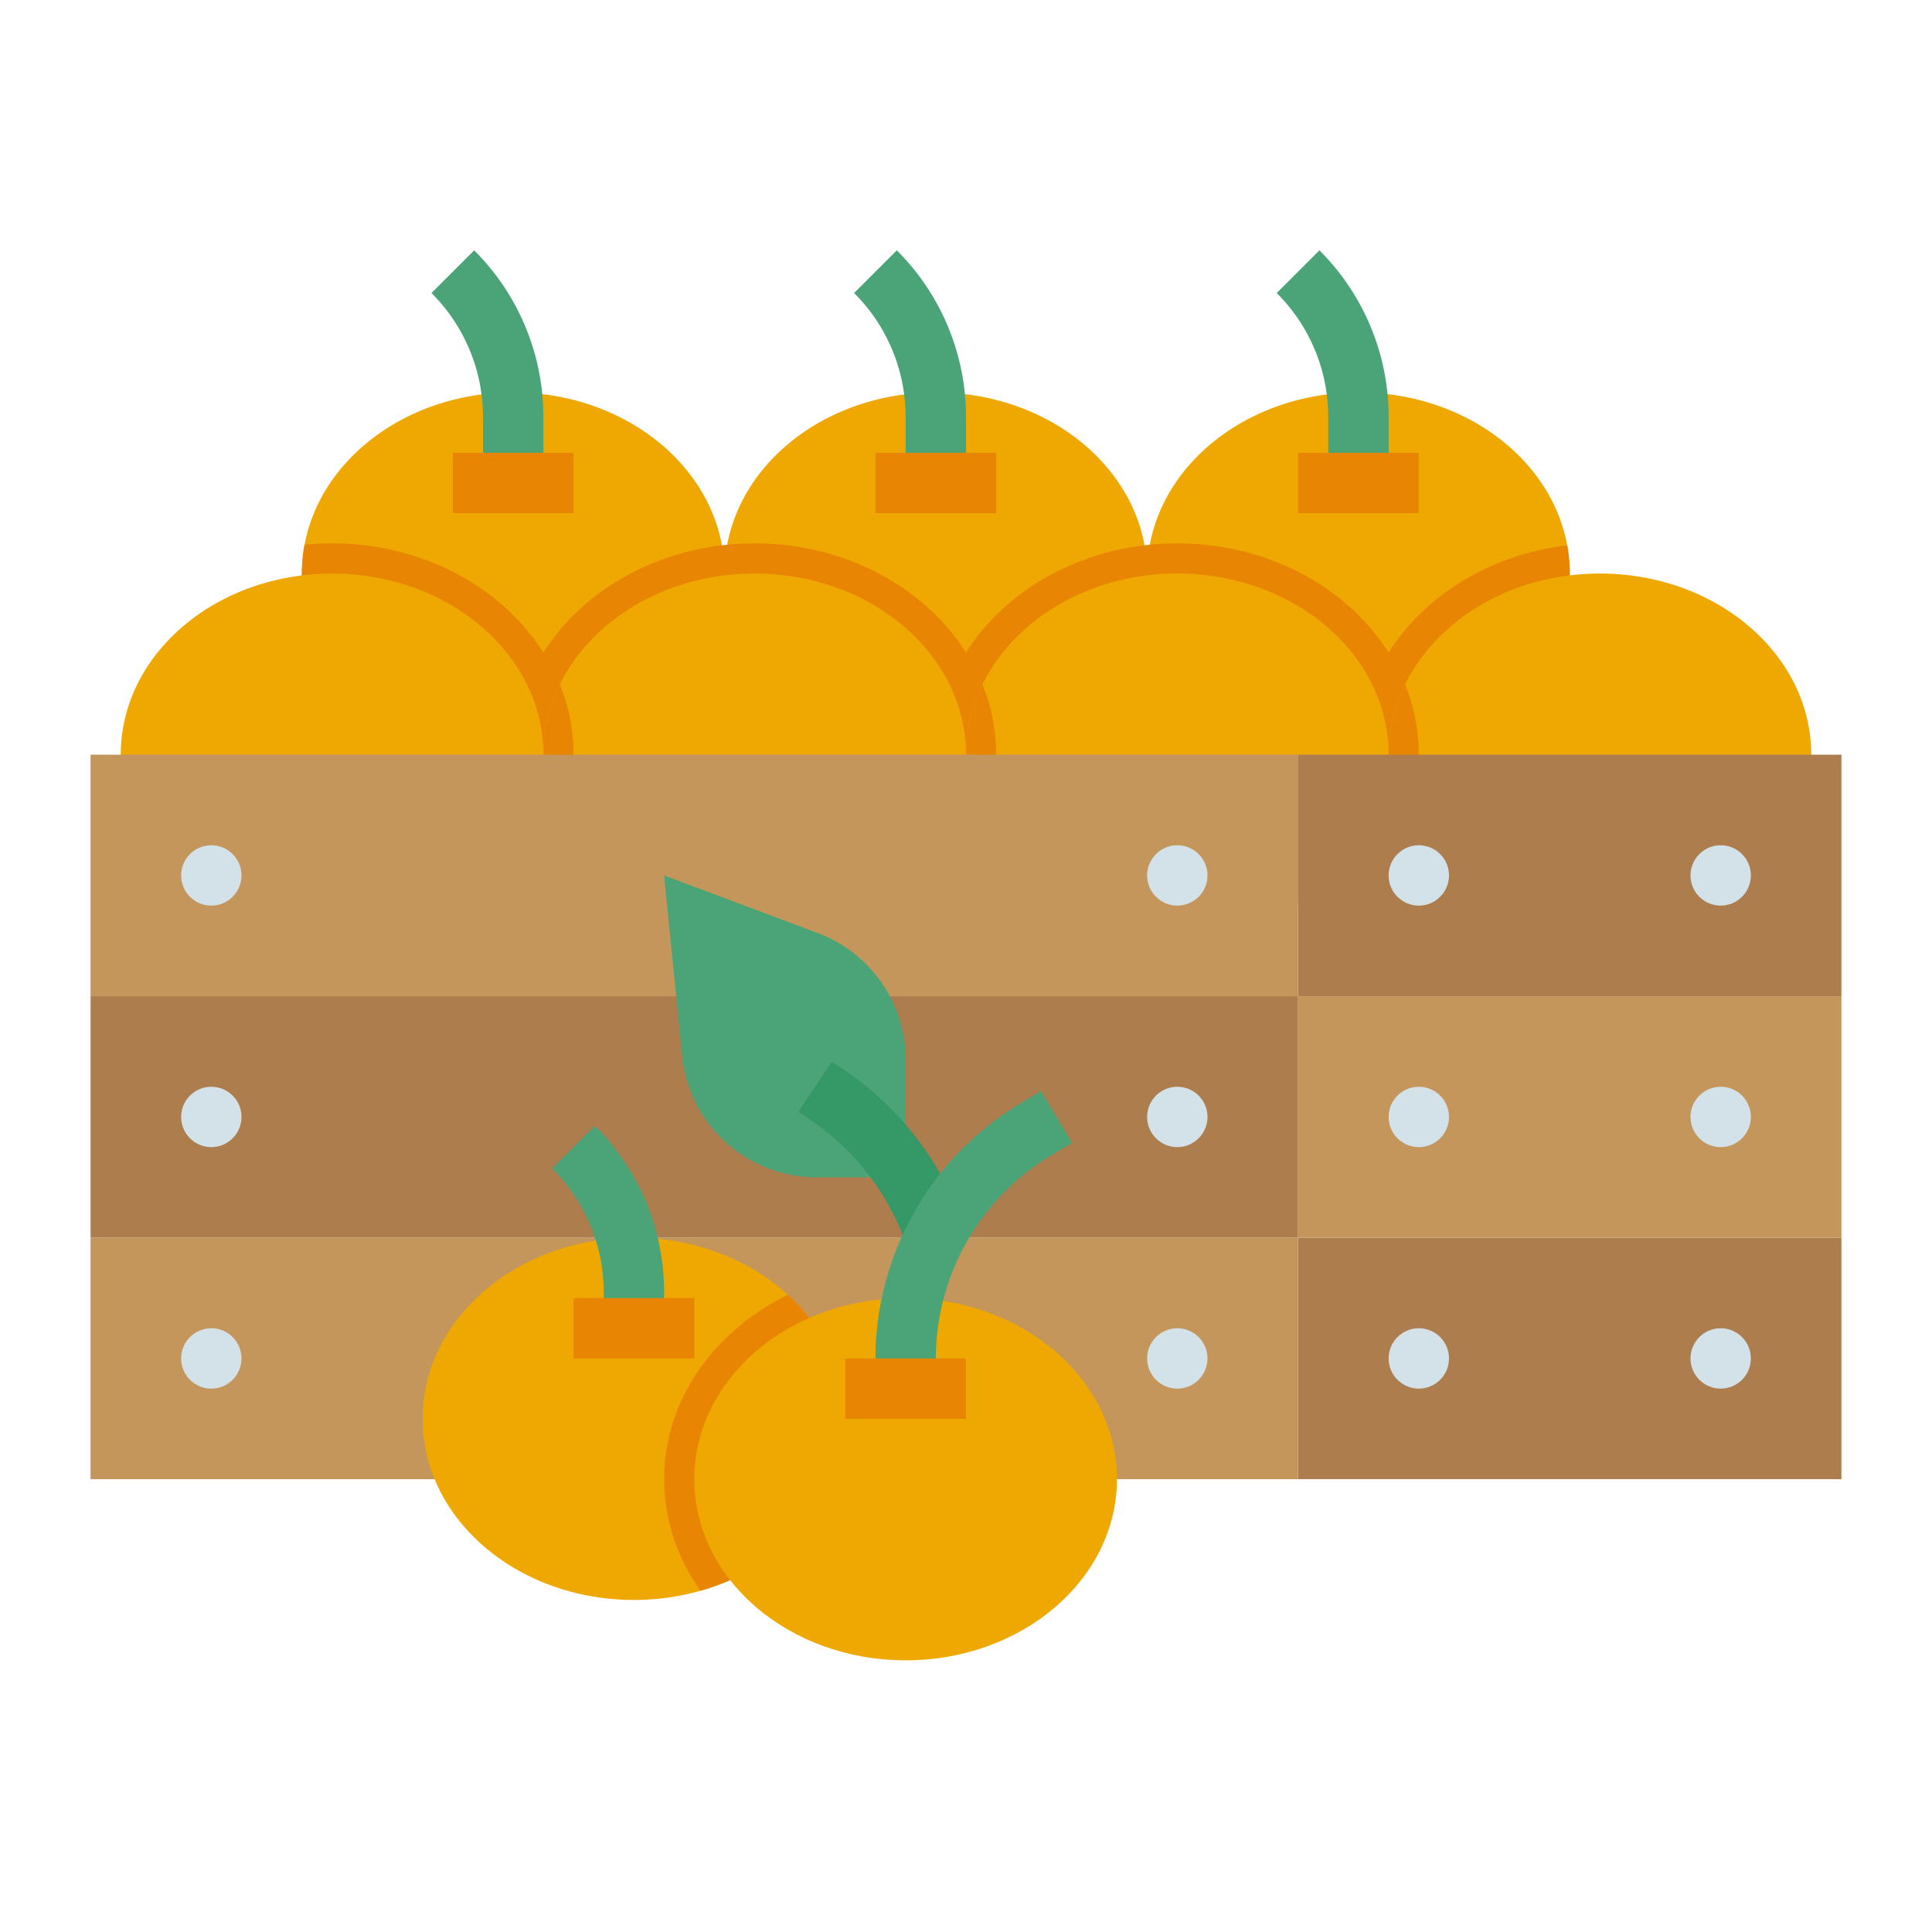 <svg height="512" viewBox="0 0 512 512" width="512" xmlns="http://www.w3.org/2000/svg"><g id="Flat"><path d="m192 152c0 26.51-25.07 48-56 48s-56-21.49-56-48a40.943 40.943 0 0 1 .71-7.63c4.26-22.88 27.39-40.37 55.29-40.37 27.96 0 51.13 17.56 55.32 40.52a41.135 41.135 0 0 1 .68 7.48z" fill="#efa702"/><path d="m304 152c0 26.51-25.07 48-56 48s-56-21.49-56-48a40.943 40.943 0 0 1 .71-7.63c4.26-22.88 27.39-40.37 55.29-40.37 27.96 0 51.13 17.56 55.32 40.52a41.135 41.135 0 0 1 .68 7.48z" fill="#efa702"/><path d="m416 152c0 26.51-25.07 48-56 48s-56-21.49-56-48a40.943 40.943 0 0 1 .71-7.63c4.26-22.88 27.39-40.37 55.29-40.37 27.96 0 51.13 17.56 55.32 40.52a41.135 41.135 0 0 1 .68 7.48z" fill="#efa702"/><path d="m144 128h-16v-17.373a46.322 46.322 0 0 0 -13.657-32.97l11.314-11.314a62.22 62.22 0 0 1 18.343 44.284z" fill="#4ba477"/><path d="m120 120h32v16h-32z" fill="#e88604"/><path d="m256 128h-16v-17.373a46.322 46.322 0 0 0 -13.657-32.97l11.314-11.314a62.22 62.22 0 0 1 18.343 44.284z" fill="#4ba477"/><path d="m232 120h32v16h-32z" fill="#e88604"/><path d="m368 128h-16v-17.373a46.322 46.322 0 0 0 -13.657-32.97l11.314-11.314a62.22 62.22 0 0 1 18.343 44.284z" fill="#4ba477"/><path d="m344 120h32v16h-32z" fill="#e88604"/><path d="m416 152c0 26.51-25.07 48-56 48s-56-21.49-56-48c0 26.51-25.07 48-56 48s-56-21.49-56-48c0 26.51-25.07 48-56 48s-56-21.49-56-48a40.943 40.943 0 0 1 .71-7.63 70.043 70.043 0 0 1 7.29-.37c24.07 0 45.08 11.69 56 28.92 9.58-15.12 26.94-25.98 47.32-28.4.46-.06.92-.11 1.39-.15a70.043 70.043 0 0 1 7.29-.37c24.07 0 45.08 11.69 56 28.92 9.58-15.12 26.94-25.98 47.32-28.4.46-.06.92-.11 1.39-.15a70.043 70.043 0 0 1 7.29-.37c24.07 0 45.08 11.69 56 28.92 9.58-15.12 26.94-25.98 47.32-28.4a41.135 41.135 0 0 1 .68 7.48z" fill="#e88604"/><ellipse cx="88" cy="200" fill="#efa702" rx="56" ry="48"/><path d="m256 200c0 26.51-25.07 48-56 48-23.23 0-43.16-12.13-51.64-29.39a41.898 41.898 0 0 1 0-37.22c8.48-17.26 28.41-29.39 51.64-29.39 30.93 0 56 21.49 56 48z" fill="#efa702"/><path d="m152 200a49.365 49.365 0 0 1 -3.64 18.61 41.898 41.898 0 0 1 0-37.22 49.365 49.365 0 0 1 3.64 18.61z" fill="#e88604"/><path d="m368 200c0 26.51-25.07 48-56 48-23.23 0-43.16-12.13-51.64-29.39a41.898 41.898 0 0 1 0-37.22c8.48-17.26 28.41-29.39 51.64-29.39 30.93 0 56 21.49 56 48z" fill="#efa702"/><path d="m264 200a49.365 49.365 0 0 1 -3.64 18.61 41.898 41.898 0 0 1 0-37.22 49.365 49.365 0 0 1 3.64 18.61z" fill="#e88604"/><path d="m480 200c0 26.51-25.07 48-56 48-23.23 0-43.16-12.13-51.64-29.39a41.898 41.898 0 0 1 0-37.22c8.48-17.26 28.41-29.39 51.64-29.39 30.93 0 56 21.49 56 48z" fill="#efa702"/><path d="m376 200a49.365 49.365 0 0 1 -3.64 18.61 41.898 41.898 0 0 1 0-37.22 49.365 49.365 0 0 1 3.64 18.61z" fill="#e88604"/><path d="m344 328h144v64h-144z" fill="#ad7d4d"/><path d="m344 200h144v64h-144z" fill="#ad7d4d"/><path d="m344 264h144v64h-144z" fill="#c4965c"/><path d="m24 200h320v64h-320z" fill="#c4965c"/><path d="m24 328h320v64h-320z" fill="#c4965c"/><path d="m24 264h320v64h-320z" fill="#ad7d4d"/><g fill="#d3e1e9"><circle cx="376" cy="232" r="8"/><circle cx="456" cy="232" r="8"/><circle cx="376" cy="296" r="8"/><circle cx="456" cy="296" r="8"/><circle cx="376" cy="360" r="8"/><circle cx="312" cy="232" r="8"/><circle cx="312" cy="296" r="8"/><circle cx="312" cy="360" r="8"/><circle cx="56" cy="232" r="8"/><circle cx="56" cy="296" r="8"/><circle cx="56" cy="360" r="8"/><circle cx="456" cy="360" r="8"/></g><path d="m224 376c0 21.22-16.06 39.22-38.33 45.56a64.624 64.624 0 0 1 -17.67 2.44c-30.93 0-56-21.49-56-48s25.07-48 56-48c16.09 0 30.59 5.81 40.8 15.12 9.42 8.59 15.2 20.15 15.2 32.88z" fill="#efa702"/><path d="m176 352h-16v-9.373a46.322 46.322 0 0 0 -13.657-32.97l11.314-11.314a62.22 62.22 0 0 1 18.343 44.284z" fill="#4ba477"/><path d="m152 344h32v16h-32z" fill="#e88604"/><path d="m176 232 4.777 47.769a35.793 35.793 0 0 0 35.615 32.231h23.608v-31.196a35.793 35.793 0 0 0 -23.225-33.514z" fill="#4ba477"/><path d="m240.41 330.529a66.052 66.052 0 0 0 -25.897-33.906l-2.95-1.967 8.875-13.312 2.95 1.967a82.123 82.123 0 0 1 32.202 42.16z" fill="#349966"/><path d="m224 376c0 21.22-16.06 39.22-38.33 45.56a50.61 50.61 0 0 1 -9.67-29.56c0-20.97 13.24-39.29 32.8-48.88 9.42 8.59 15.2 20.15 15.2 32.88z" fill="#e88604"/><ellipse cx="240" cy="392" fill="#efa702" rx="56" ry="48"/><path d="m248 368h-16v-7.999a79.047 79.047 0 0 1 38.185-67.441l5.699-3.419 8.232 13.719-5.699 3.42a62.966 62.966 0 0 0 -30.417 53.722z" fill="#4ba477"/><path d="m224 360h32v16h-32z" fill="#e88604"/></g></svg>
